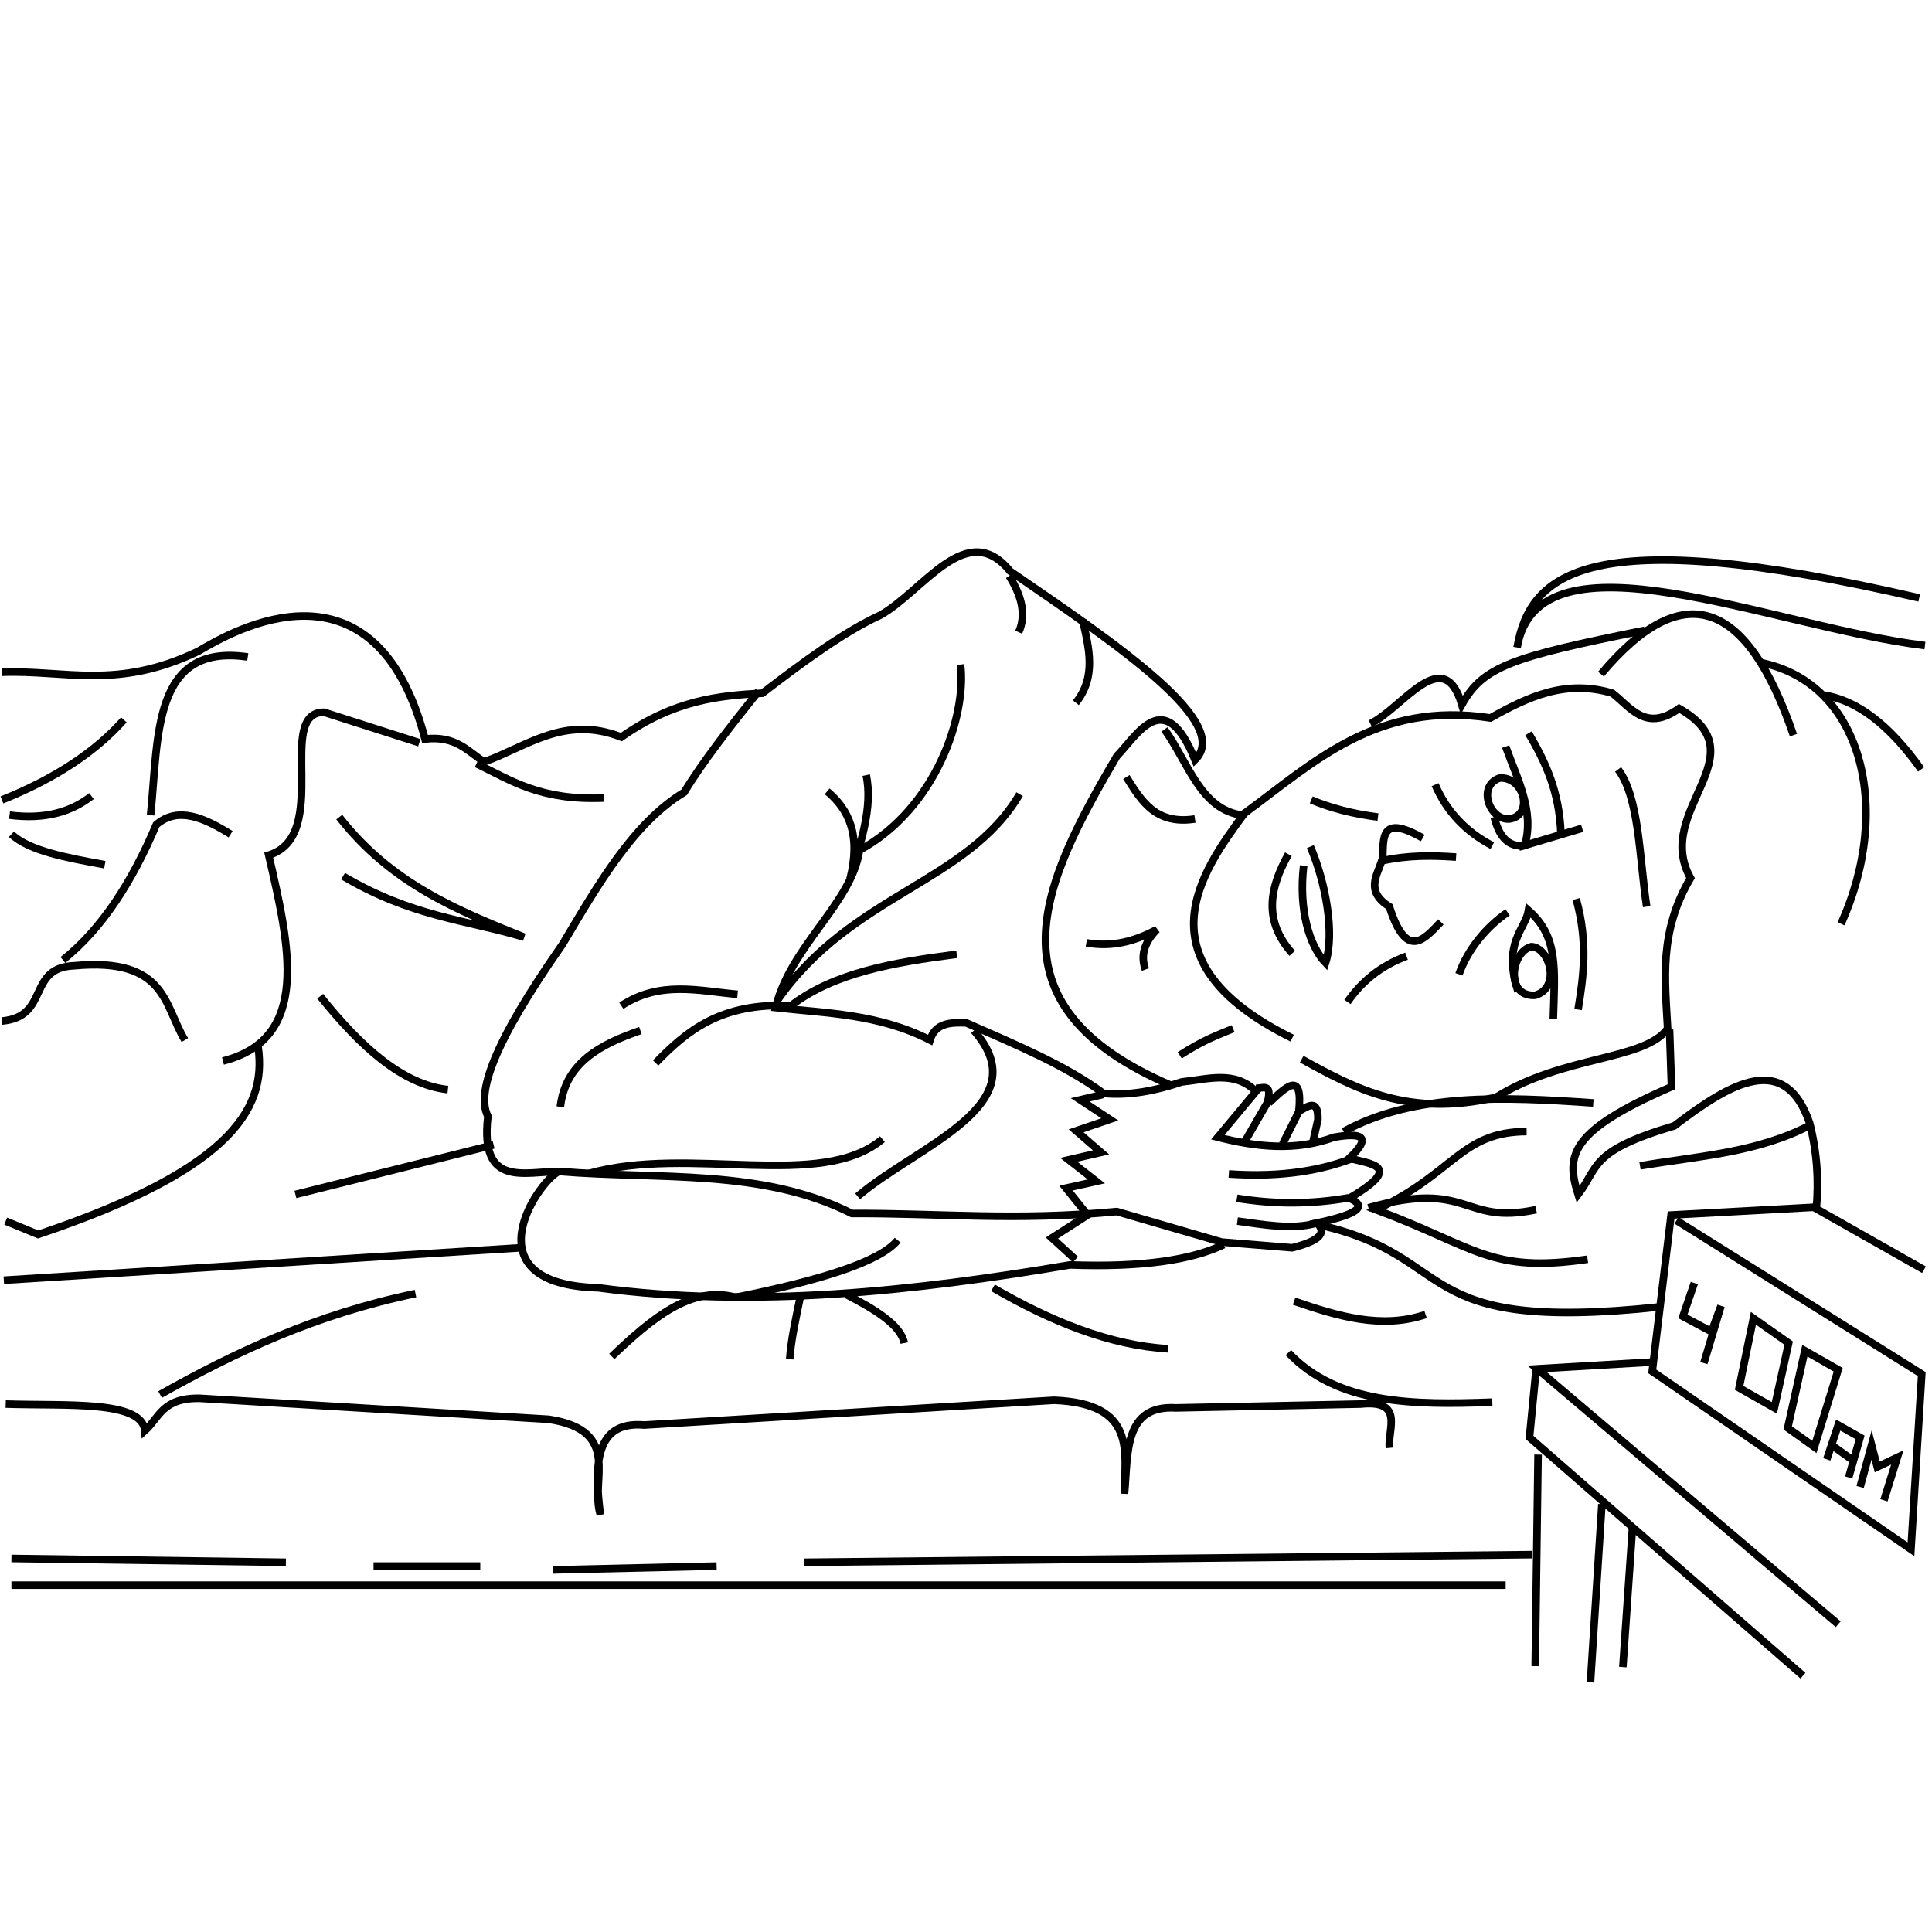 <?xml version="1.0" encoding="UTF-8" standalone="no"?>
<!-- Created with Inkscape (http://www.inkscape.org/) -->

<svg
   xmlns:dc="http://purl.org/dc/elements/1.1/"
   xmlns:cc="http://creativecommons.org/ns#"
   xmlns:rdf="http://www.w3.org/1999/02/22-rdf-syntax-ns#"
   xmlns:svg="http://www.w3.org/2000/svg"
   xmlns="http://www.w3.org/2000/svg"
   xmlns:sodipodi="http://sodipodi.sourceforge.net/DTD/sodipodi-0.dtd"
   xmlns:inkscape="http://www.inkscape.org/namespaces/inkscape"
   width="256"
   height="256"
   viewBox="0 0 67.733 67.733"
   version="1.1"
   id="svg1968"
   inkscape:version="0.92.2 (5c3e80d, 2017-08-06)"
   sodipodi:docname="fig5.svg">
  <defs
     id="defs1962" />
  <sodipodi:namedview
     id="base"
     pagecolor="#ffffff"
     bordercolor="#666666"
     borderopacity="1.0"
     inkscape:pageopacity="0.0"
     inkscape:pageshadow="2"
     inkscape:zoom="1.979899"
     inkscape:cx="65.705609"
     inkscape:cy="121.337"
     inkscape:document-units="px"
     inkscape:current-layer="layer2"
     showgrid="false"
     units="px"
     inkscape:window-width="1366"
     inkscape:window-height="745"
     inkscape:window-x="-8"
     inkscape:window-y="-8"
     inkscape:window-maximized="1"
     inkscape:snap-global="false" />
  <g
     inkscape:groupmode="layer"
     id="layer2"
     inkscape:label="Capa 2"
     style="display:inline">
    <path
       style="fill:none;stroke:#000000;stroke-width:0.265px;stroke-linecap:butt;stroke-linejoin:miter;stroke-opacity:1"
       d="m 67.486,22.632 c -5.407,-0.663 -13.558,-4.259 -14.299,0.067 0.457,-2.568 2.386,-4.445 14.098,-1.737"
       id="path817"
       inkscape:connector-curvature="0"
       sodipodi:nodetypes="ccc" />
    <path
       style="fill:none;stroke:#000000;stroke-width:0.265px;stroke-linecap:butt;stroke-linejoin:miter;stroke-opacity:1"
       d="m 48.042,25.371 c 1.124,-0.536 2.562,-2.845 3.207,-0.668 0.747,-1.336 1.723,-1.664 6.414,-2.606"
       id="path819"
       inkscape:connector-curvature="0"
       sodipodi:nodetypes="ccc" />
    <path
       style="fill:none;stroke:#000000;stroke-width:0.265px;stroke-linecap:butt;stroke-linejoin:miter;stroke-opacity:1"
       d="m 56.127,23.634 c 2.88,-3.432 5.116,-2.626 6.749,2.138"
       id="path821"
       inkscape:connector-curvature="0"
       sodipodi:nodetypes="cc" />
    <path
       style="fill:none;stroke:#000000;stroke-width:0.265px;stroke-linecap:butt;stroke-linejoin:miter;stroke-opacity:1"
       d="m 61.739,23.233 c 3.501,0.697 4.656,5.058 2.806,9.154"
       id="path823"
       inkscape:connector-curvature="0"
       sodipodi:nodetypes="cc" />
    <path
       style="fill:none;stroke:#000000;stroke-width:0.265px;stroke-linecap:butt;stroke-linejoin:miter;stroke-opacity:1"
       d="m 63.944,24.369 c 1.136,0.181 2.272,1 3.408,2.606"
       id="path825"
       inkscape:connector-curvature="0"
       sodipodi:nodetypes="cc" />
    <path
       style="fill:none;stroke:#000000;stroke-width:0.265px;stroke-linecap:butt;stroke-linejoin:miter;stroke-opacity:1"
       d="m 45.302,36.396 c -5.445,-2.692 -3.191,-5.828 -1.67,-7.884 2.438,-1.791 4.642,-3.944 8.619,-3.341 1.299,-0.731 2.627,-1.364 4.276,-0.869 0.654,0.512 1.178,1.372 2.339,0.535 2.873,1.629 -0.929,3.57 0.401,5.947 -1.112,1.88 -0.894,3.57 -0.802,5.279 -0.808,1.119 -3.67,0.935 -6.014,2.405 -3.082,0.712 -4.951,-0.309 -6.815,-1.336"
       id="path827"
       inkscape:connector-curvature="0"
       sodipodi:nodetypes="ccccccccc" />
    <path
       style="fill:none;stroke:#000000;stroke-width:0.265px;stroke-linecap:butt;stroke-linejoin:miter;stroke-opacity:1"
       d="m 56.728,26.975 c 0.745,0.987 0.743,3.095 1.002,4.811"
       id="path829"
       inkscape:connector-curvature="0"
       sodipodi:nodetypes="cc" />
    <path
       style="fill:none;stroke:#000000;stroke-width:0.265px;stroke-linecap:butt;stroke-linejoin:miter;stroke-opacity:1"
       d="m 53.588,25.705 c 0.578,0.981 1.085,2.033 1.136,3.541"
       id="path831"
       inkscape:connector-curvature="0"
       sodipodi:nodetypes="cc" />
    <path
       style="fill:none;stroke:#000000;stroke-width:0.265px;stroke-linecap:butt;stroke-linejoin:miter;stroke-opacity:1"
       d="m 55.258,31.518 c 0.421,1.52 0.257,2.705 0.067,3.875"
       id="path833"
       inkscape:connector-curvature="0"
       sodipodi:nodetypes="cc" />
    <path
       style="fill:none;stroke:#000000;stroke-width:0.265px;stroke-linecap:butt;stroke-linejoin:miter;stroke-opacity:1"
       d="m 54.456,35.728 c 0.049,-1.727 0.191,-2.885 -0.869,-3.809 -0.107,0.665 -0.923,1.128 -0.367,2.84"
       id="path835"
       inkscape:connector-curvature="0"
       sodipodi:nodetypes="ccc" />
    <path
       style="fill:none;stroke:#000000;stroke-width:0.265px;stroke-linecap:butt;stroke-linejoin:miter;stroke-opacity:1"
       d="m 52.786,26.173 c 0.405,1.138 1.02,2.252 0.668,3.475 -0.604,0.062 -0.909,-0.354 -1.069,-1.002"
       id="path837"
       inkscape:connector-curvature="0"
       sodipodi:nodetypes="ccc" />
    <path
       style="fill:none;stroke:#000000;stroke-width:0.265px;stroke-linecap:butt;stroke-linejoin:miter;stroke-opacity:1"
       d="m 52.853,31.986 c -0.742,0.502 -1.407,1.313 -1.704,2.172"
       id="path839"
       inkscape:connector-curvature="0"
       sodipodi:nodetypes="cc" />
    <path
       style="fill:none;stroke:#000000;stroke-width:0.265px;stroke-linecap:butt;stroke-linejoin:miter;stroke-opacity:1"
       d="m 52.318,29.647 c -0.936,-0.489 -1.603,-1.204 -2.005,-2.138"
       id="path841"
       inkscape:connector-curvature="0"
       sodipodi:nodetypes="cc" />
    <path
       style="fill:none;stroke:#000000;stroke-width:0.265px;stroke-linecap:butt;stroke-linejoin:miter;stroke-opacity:1"
       d="m 49.311,33.523 c -0.931,0.342 -1.585,0.906 -2.071,1.604"
       id="path843"
       inkscape:connector-curvature="0"
       sodipodi:nodetypes="cc" />
    <path
       style="fill:none;stroke:#000000;stroke-width:0.265px;stroke-linecap:butt;stroke-linejoin:miter;stroke-opacity:1"
       d="M 48.309,28.645 C 47.44,28.534 46.661,28.333 45.97,28.044"
       id="path845"
       inkscape:connector-curvature="0"
       sodipodi:nodetypes="cc" />
    <path
       style="fill:none;stroke:#000000;stroke-width:0.265px;stroke-linecap:butt;stroke-linejoin:miter;stroke-opacity:1"
       d="m 51.048,30.048 c -0.834,-0.058 -1.683,-0.072 -2.606,0.134 -0.178,0.535 -0.573,1.069 0.267,1.604 0.601,1.879 1.203,1.17 1.804,0.535"
       id="path847"
       inkscape:connector-curvature="0"
       sodipodi:nodetypes="cccc" />
    <path
       style="fill:none;stroke:#000000;stroke-width:0.265px;stroke-linecap:butt;stroke-linejoin:miter;stroke-opacity:1"
       d="m 49.879,29.38 c -1.492,-0.851 -1.373,0.004 -1.403,0.702"
       id="path849"
       inkscape:connector-curvature="0"
       sodipodi:nodetypes="cc" />
    <path
       style="fill:none;stroke:#000000;stroke-width:0.265px;stroke-linecap:butt;stroke-linejoin:miter;stroke-opacity:1"
       d="m 52.585,27.275 c 0.866,-0.035 1.183,1.316 0.334,1.437 -0.715,0.056 -1.142,-1.182 -0.334,-1.437 z"
       id="path851"
       inkscape:connector-curvature="0"
       sodipodi:nodetypes="ccc" />
    <path
       style="fill:none;stroke:#000000;stroke-width:0.265px;stroke-linecap:butt;stroke-linejoin:miter;stroke-opacity:1"
       d="m 53.688,33.189 c 0.628,0.021 1.055,1.429 0.134,1.704 -1.077,0.067 -0.841,-1.537 -0.134,-1.704 z"
       id="path853"
       inkscape:connector-curvature="0"
       sodipodi:nodetypes="ccc" />
    <path
       style="fill:none;stroke:#000000;stroke-width:0.265px;stroke-linecap:butt;stroke-linejoin:miter;stroke-opacity:1"
       d="m 45.937,29.681 c 0.536,1.239 0.866,3.037 0.535,4.076 -0.561,-0.591 -0.95,-1.846 -0.768,-3.408"
       id="path855"
       inkscape:connector-curvature="0"
       sodipodi:nodetypes="ccc" />
    <path
       style="fill:none;stroke:#000000;stroke-width:0.265px;stroke-linecap:butt;stroke-linejoin:miter;stroke-opacity:1"
       d="m 45.169,29.948 c -0.646,1.158 -0.901,2.316 0.134,3.475"
       id="path857"
       inkscape:connector-curvature="0"
       sodipodi:nodetypes="cc" />
    <path
       style="fill:none;stroke:#000000;stroke-width:0.265px;stroke-linecap:butt;stroke-linejoin:miter;stroke-opacity:1"
       d="m 58.532,36.095 0.067,2.005 c -3.594,1.558 -3.7,2.412 -3.274,3.775 0.743,-0.971 0.393,-1.522 3.374,-2.405 2.005,-1.534 3.88,-2.606 4.744,-0.1 0.267,1.049 0.323,2.046 0.234,3.007 l 3.775,2.138"
       id="path859"
       inkscape:connector-curvature="0"
       sodipodi:nodetypes="ccccccc" />
    <path
       style="fill:none;stroke:#000000;stroke-width:0.265px;stroke-linecap:butt;stroke-linejoin:miter;stroke-opacity:1"
       d="m 57.496,40.873 c 2.051,-0.348 4.162,-0.457 6.047,-1.47"
       id="path861"
       inkscape:connector-curvature="0"
       sodipodi:nodetypes="cc" />
    <path
       style="fill:none;stroke:#000000;stroke-width:0.265px;stroke-linecap:butt;stroke-linejoin:miter;stroke-opacity:1"
       d="m 63.783,42.314 -5.197,0.283 -0.661,5.481 9.071,6.237 0.378,-6.142 -8.599,-5.386"
       id="path863"
       inkscape:connector-curvature="0" />
    <path
       style="fill:none;stroke:#000000;stroke-width:0.265px;stroke-linecap:butt;stroke-linejoin:miter;stroke-opacity:1"
       d="m 59.401,44.982 -0.401,1.169 1.002,0.535 0.334,-0.902 -0.601,2.005"
       id="path865"
       inkscape:connector-curvature="0" />
    <path
       style="fill:none;stroke:#000000;stroke-width:0.265px;stroke-linecap:butt;stroke-linejoin:miter;stroke-opacity:1"
       d="m 61.472,46.218 -0.501,2.439 1.236,0.702 0.501,-2.272 z"
       id="path867"
       inkscape:connector-curvature="0" />
    <path
       style="fill:none;stroke:#000000;stroke-width:0.265px;stroke-linecap:butt;stroke-linejoin:miter;stroke-opacity:1"
       d="m 63.276,47.354 -0.601,2.706 0.935,0.668 0.835,-2.706 z"
       id="path869"
       inkscape:connector-curvature="0" />
    <path
       style="fill:none;stroke:#000000;stroke-width:0.265px;stroke-linecap:butt;stroke-linejoin:miter;stroke-opacity:1"
       d="m 64.044,51.163 0.401,-1.203 0.768,0.434 -0.401,1.403"
       id="path871"
       inkscape:connector-curvature="0" />
    <path
       style="fill:none;stroke:#000000;stroke-width:0.265px;stroke-linecap:butt;stroke-linejoin:miter;stroke-opacity:1"
       d="m 65.214,52.131 0.401,-1.47 0.2,0.768 0.702,-0.334 -0.468,1.503"
       id="path873"
       inkscape:connector-curvature="0" />
    <path
       style="fill:none;stroke:#000000;stroke-width:0.265px;stroke-linecap:butt;stroke-linejoin:miter;stroke-opacity:1"
       d="m 64.212,50.661 0.702,0.501"
       id="path875"
       inkscape:connector-curvature="0" />
    <path
       style="fill:none;stroke:#000000;stroke-width:0.265px;stroke-linecap:butt;stroke-linejoin:miter;stroke-opacity:1"
       d="m 57.864,47.755 -3.976,0.234 10.557,8.954"
       id="path877"
       inkscape:connector-curvature="0" />
    <path
       style="fill:none;stroke:#000000;stroke-width:0.265px;stroke-linecap:butt;stroke-linejoin:miter;stroke-opacity:1"
       d="m 53.855,47.989 -0.234,2.405 9.588,8.352"
       id="path879"
       inkscape:connector-curvature="0" />
    <path
       style="fill:none;stroke:#000000;stroke-width:0.265px;stroke-linecap:butt;stroke-linejoin:miter;stroke-opacity:1"
       d="m 53.922,50.996 -0.1,7.417"
       id="path881"
       inkscape:connector-curvature="0" />
    <path
       style="fill:none;stroke:#000000;stroke-width:0.265px;stroke-linecap:butt;stroke-linejoin:miter;stroke-opacity:1"
       d="m 56.16,52.733 -0.401,6.247"
       id="path883"
       inkscape:connector-curvature="0" />
    <path
       style="fill:none;stroke:#000000;stroke-width:0.265px;stroke-linecap:butt;stroke-linejoin:miter;stroke-opacity:1"
       d="m 57.229,53.601 -0.334,4.844"
       id="path885"
       inkscape:connector-curvature="0" />
    <path
       style="fill:none;stroke:#000000;stroke-width:0.265px;stroke-linecap:butt;stroke-linejoin:miter;stroke-opacity:1"
       d="M 43.565,28.578 C 42.098,28.407 41.648,26.71 40.825,25.572"
       id="path887"
       inkscape:connector-curvature="0"
       sodipodi:nodetypes="cc" />
    <path
       style="fill:none;stroke:#000000;stroke-width:0.265px;stroke-linecap:butt;stroke-linejoin:miter;stroke-opacity:1"
       d="m 41.093,38.066 c -6.676,-2.829 -4.518,-7.158 -1.938,-11.559 0.707,-0.721 1.673,-2.516 2.74,0.134 1.307,-1.28 -2.567,-3.942 -6.481,-6.615 -1.515,-1.867 -3.029,0.679 -4.544,1.537 -1.271,0.584 -2.696,1.629 -4.143,2.74 -1.527,0.087 -3.069,0.228 -4.944,1.537 -2.004,-0.778 -3.3,0.331 -4.811,0.869 -0.581,-0.377 -0.99,-0.925 -2.071,-0.802 -1.75,-6.655 -6.706,-3.814 -7.951,-3.074 -2.855,1.368 -4.667,0.648 -6.882,0.735"
       id="path889"
       inkscape:connector-curvature="0"
       sodipodi:nodetypes="ccccccccccc" />
    <path
       style="fill:none;stroke:#000000;stroke-width:0.265px;stroke-linecap:butt;stroke-linejoin:miter;stroke-opacity:1"
       d="m 26.593,24.235 c -0.997,1.245 -1.959,2.472 -2.606,3.541 -1.779,1.075 -3.017,3.231 -4.276,5.345 -2.436,3.474 -3.014,5.206 -2.606,6.014 -0.295,2.548 1.315,1.921 2.539,1.938 3.459,0.284 7.088,-0.112 10.223,1.47 3.084,-0.014 5.722,0.269 9.288,-0.067 l 3.675,1.069 2.472,0.2 c 1.064,-0.265 1.181,-0.56 0.869,-0.869 1.602,-0.339 1.709,-0.618 1.136,-0.869 1.952,-1.149 0.731,-1.191 0,-1.403 0.813,-0.765 0.43,-0.903 -0.535,-0.735 -1.359,0.497 -2.717,0.344 -4.076,0 l 1.336,-1.604 c -0.741,-0.749 -1.696,-0.427 -2.606,-0.334 -0.933,0.316 -1.851,0.486 -2.74,0.401 -1.345,-0.997 -3.103,-1.718 -4.811,-2.472 -0.556,-0.021 -1.085,0.003 -1.27,0.601 -1.804,-0.917 -3.608,-0.934 -5.412,-1.136 0.515,-2.151 2.668,-3.647 2.94,-5.518 2.685,-1.461 3.761,-4.73 3.541,-6.509"
       id="path891"
       inkscape:connector-curvature="0"
       sodipodi:nodetypes="cccccccccccccccccccccc" />
    <path
       style="fill:none;stroke:#000000;stroke-width:0.265px;stroke-linecap:butt;stroke-linejoin:miter;stroke-opacity:1"
       d="m 43.081,41.157 c 1.472,0.1 2.926,-0.015 4.31,-0.535"
       id="path893"
       inkscape:connector-curvature="0"
       sodipodi:nodetypes="cc" />
    <path
       style="fill:none;stroke:#000000;stroke-width:0.265px;stroke-linecap:butt;stroke-linejoin:miter;stroke-opacity:1"
       d="m 43.364,42.009 c 1.309,0.214 2.617,0.215 3.926,-0.017"
       id="path895"
       inkscape:connector-curvature="0"
       sodipodi:nodetypes="cc" />
    <path
       style="fill:none;stroke:#000000;stroke-width:0.265px;stroke-linecap:butt;stroke-linejoin:miter;stroke-opacity:1"
       d="m 43.381,42.81 c 0.93,0.123 1.88,0.307 2.723,0.084"
       id="path897"
       inkscape:connector-curvature="0"
       sodipodi:nodetypes="cc" />
    <path
       style="fill:none;stroke:#000000;stroke-width:0.265px;stroke-linecap:butt;stroke-linejoin:miter;stroke-opacity:1"
       d="m 44.016,38.15 c 0.221,0.028 0.609,-0.229 0.418,0.501 l -0.802,1.386"
       id="path899"
       inkscape:connector-curvature="0"
       sodipodi:nodetypes="ccc" />
    <path
       style="fill:none;stroke:#000000;stroke-width:0.265px;stroke-linecap:butt;stroke-linejoin:miter;stroke-opacity:1"
       d="m 44.484,38.668 c 0.584,-0.544 1.204,-1.189 1.052,0.301 l -0.568,1.136"
       id="path901"
       inkscape:connector-curvature="0"
       sodipodi:nodetypes="ccc" />
    <path
       style="fill:none;stroke:#000000;stroke-width:0.265px;stroke-linecap:butt;stroke-linejoin:miter;stroke-opacity:1"
       d="m 45.519,38.968 c 0.326,-0.175 0.701,-0.483 0.685,0.284 l -0.167,0.752"
       id="path903"
       inkscape:connector-curvature="0"
       sodipodi:nodetypes="ccc" />
    <path
       style="fill:none;stroke:#000000;stroke-width:0.265px;stroke-linecap:butt;stroke-linejoin:miter;stroke-opacity:1"
       d="m 19.56,41.086 c -0.745,0.408 -3.125,3.94 1.417,4.063 5.465,0.731 11.107,0.116 16.536,-0.803 2.517,0.092 4.255,-0.171 5.386,-0.709"
       id="path905"
       inkscape:connector-curvature="0"
       sodipodi:nodetypes="cccc" />
    <path
       style="fill:none;stroke:#000000;stroke-width:0.265px;stroke-linecap:butt;stroke-linejoin:miter;stroke-opacity:1"
       d="m 38.672,38.369 -0.803,0.189 1.039,0.685 -1.181,0.402 0.874,0.756 -1.134,0.26 0.969,0.756 -1.063,0.236 0.756,0.945 -1.252,0.803 0.827,0.756"
       id="path907"
       inkscape:connector-curvature="0" />
    <path
       style="fill:none;stroke:#000000;stroke-width:0.265px;stroke-linecap:butt;stroke-linejoin:miter;stroke-opacity:1"
       d="m 34.144,36.129 c 2.295,2.614 -1.965,4.015 -4.076,5.813"
       id="path909"
       inkscape:connector-curvature="0"
       sodipodi:nodetypes="cc" />
    <path
       style="fill:none;stroke:#000000;stroke-width:0.265px;stroke-linecap:butt;stroke-linejoin:miter;stroke-opacity:1"
       d="m 30.936,39.937 c -2.162,1.816 -6.748,0.201 -10.29,1.203"
       id="path911"
       inkscape:connector-curvature="0"
       sodipodi:nodetypes="cc" />
    <path
       style="fill:none;stroke:#000000;stroke-width:0.265px;stroke-linecap:butt;stroke-linejoin:miter;stroke-opacity:1"
       d="M 41.894,28.712 C 40.507,28.925 40.009,28.07 39.489,27.242"
       id="path913"
       inkscape:connector-curvature="0"
       sodipodi:nodetypes="cc" />
    <path
       style="fill:none;stroke:#000000;stroke-width:0.265px;stroke-linecap:butt;stroke-linejoin:miter;stroke-opacity:1"
       d="m 38.086,33.055 c 0.931,0.165 1.729,-0.069 2.472,-0.468 -0.458,0.468 -0.573,0.935 -0.401,1.403"
       id="path915"
       inkscape:connector-curvature="0"
       sodipodi:nodetypes="ccc" />
    <path
       style="fill:none;stroke:#000000;stroke-width:0.265px;stroke-linecap:butt;stroke-linejoin:miter;stroke-opacity:1"
       d="m 41.36,36.997 c 0.88,-0.568 1.327,-0.703 1.871,-0.935"
       id="path917"
       inkscape:connector-curvature="0"
       sodipodi:nodetypes="cc" />
    <path
       style="fill:none;stroke:#000000;stroke-width:0.265px;stroke-linecap:butt;stroke-linejoin:miter;stroke-opacity:1"
       d="m 35.747,27.843 c -1.829,3.119 -5.878,3.489 -8.486,7.216"
       id="path919"
       inkscape:connector-curvature="0"
       sodipodi:nodetypes="cc" />
    <path
       style="fill:none;stroke:#000000;stroke-width:0.265px;stroke-linecap:butt;stroke-linejoin:miter;stroke-opacity:1"
       d="m 33.542,33.456 c -2.195,0.28 -4.32,0.647 -5.813,1.804 -2.479,-0.117 -3.666,0.896 -4.744,2.005"
       id="path921"
       inkscape:connector-curvature="0"
       sodipodi:nodetypes="ccc" />
    <path
       style="fill:none;stroke:#000000;stroke-width:0.265px;stroke-linecap:butt;stroke-linejoin:miter;stroke-opacity:1"
       d="m 25.858,34.859 c -1.359,-0.119 -2.717,-0.493 -4.076,0.401"
       id="path923"
       inkscape:connector-curvature="0"
       sodipodi:nodetypes="cc" />
    <path
       style="fill:none;stroke:#000000;stroke-width:0.265px;stroke-linecap:butt;stroke-linejoin:miter;stroke-opacity:1"
       d="m 22.451,36.129 c -1.412,0.483 -2.628,1.133 -2.806,2.673"
       id="path925"
       inkscape:connector-curvature="0"
       sodipodi:nodetypes="cc" />
    <path
       style="fill:none;stroke:#000000;stroke-width:0.265px;stroke-linecap:butt;stroke-linejoin:miter;stroke-opacity:1"
       d="m 47.106,39.67 c 2.46,-1.354 5.595,-1.224 8.753,-1.002"
       id="path927"
       inkscape:connector-curvature="0"
       sodipodi:nodetypes="cc" />
    <path
       style="fill:none;stroke:#000000;stroke-width:0.265px;stroke-linecap:butt;stroke-linejoin:miter;stroke-opacity:1"
       d="m 53.521,39.67 c -2.315,0.014 -2.521,1.459 -5.279,2.74 3.541,1.327 4.009,2.232 7.417,1.737"
       id="path929"
       inkscape:connector-curvature="0"
       sodipodi:nodetypes="ccc" />
    <path
       style="fill:none;stroke:#000000;stroke-width:0.265px;stroke-linecap:butt;stroke-linejoin:miter;stroke-opacity:1"
       d="m 53.855,42.41 c -2.615,0.552 -2.297,-1.071 -5.88,-0.067"
       id="path931"
       inkscape:connector-curvature="0"
       sodipodi:nodetypes="cc" />
    <path
       style="fill:none;stroke:#000000;stroke-width:0.265px;stroke-linecap:butt;stroke-linejoin:miter;stroke-opacity:1"
       d="m 46.238,42.944 c 4.999,1.112 3.081,3.822 11.96,2.873"
       id="path933"
       inkscape:connector-curvature="0"
       sodipodi:nodetypes="cc" />
    <path
       style="fill:none;stroke:#000000;stroke-width:0.265px;stroke-linecap:butt;stroke-linejoin:miter;stroke-opacity:1"
       d="m 31.471,43.479 c -0.618,0.766 -2.751,1.416 -5.679,2.005 -1.56,-0.431 -2.958,0.751 -4.343,2.071"
       id="path935"
       inkscape:connector-curvature="0"
       sodipodi:nodetypes="ccc" />
    <path
       style="fill:none;stroke:#000000;stroke-width:0.265px;stroke-linecap:butt;stroke-linejoin:miter;stroke-opacity:1"
       d="m 34.812,45.149 c 2.049,1.188 4.098,2.016 6.147,2.138"
       id="path937"
       inkscape:connector-curvature="0"
       sodipodi:nodetypes="cc" />
    <path
       style="fill:none;stroke:#000000;stroke-width:0.265px;stroke-linecap:butt;stroke-linejoin:miter;stroke-opacity:1"
       d="m 45.369,45.617 c 1.537,0.53 3.074,0.988 4.61,0.468"
       id="path939"
       inkscape:connector-curvature="0"
       sodipodi:nodetypes="cc" />
    <path
       style="fill:none;stroke:#000000;stroke-width:0.265px;stroke-linecap:butt;stroke-linejoin:miter;stroke-opacity:1"
       d="M 52.318,49.158 C 49.562,49.262 46.875,49.241 45.169,47.421"
       id="path941"
       inkscape:connector-curvature="0"
       sodipodi:nodetypes="cc" />
    <path
       style="fill:none;stroke:#000000;stroke-width:0.265px;stroke-linecap:butt;stroke-linejoin:miter;stroke-opacity:1"
       d="m 48.71,50.762 c -0.059,-0.665 0.535,-1.693 -1.002,-1.537 l -6.481,0.134 c -1.836,-0.109 -1.673,1.581 -1.804,3.007 0.012,-1.485 0.427,-3.159 -2.472,-3.274 L 22.584,49.96 c -1.709,-0.15 -1.764,1.354 -1.537,3.14 -0.374,-1.195 0.795,-2.941 -1.804,-3.341 L 7.016,49.024 C 5.69,48.995 5.59,49.701 5.078,50.16 4.987,49.081 2.308,49.296 0.2,49.225"
       id="path943"
       inkscape:connector-curvature="0"
       sodipodi:nodetypes="ccccccccccc" />
    <path
       style="fill:none;stroke:#000000;stroke-width:0.265px;stroke-linecap:butt;stroke-linejoin:miter;stroke-opacity:1"
       d="m 14.566,45.35 c -3.508,0.731 -6.32,2.06 -8.954,3.541"
       id="path945"
       inkscape:connector-curvature="0"
       sodipodi:nodetypes="cc" />
    <path
       style="fill:none;stroke:#000000;stroke-width:0.265px;stroke-linecap:butt;stroke-linejoin:miter;stroke-opacity:1"
       d="M 18.241,43.746 0.134,44.882"
       id="path947"
       inkscape:connector-curvature="0" />
    <path
       style="fill:none;stroke:#000000;stroke-width:0.265px;stroke-linecap:butt;stroke-linejoin:miter;stroke-opacity:1"
       d="m 17.306,40.138 -6.949,1.737"
       id="path949"
       inkscape:connector-curvature="0" />
    <path
       style="fill:none;stroke:#000000;stroke-width:0.265px;stroke-linecap:butt;stroke-linejoin:miter;stroke-opacity:1"
       d="M 15.702,38.2 C 14.108,38.024 12.642,36.699 11.225,34.926"
       id="path951"
       inkscape:connector-curvature="0"
       sodipodi:nodetypes="cc" />
    <path
       style="fill:none;stroke:#000000;stroke-width:0.265px;stroke-linecap:butt;stroke-linejoin:miter;stroke-opacity:1"
       d="m 12.027,30.717 c 2.397,1.417 4.27,1.521 6.348,2.138 -2.335,-0.936 -4.668,-1.881 -6.481,-4.209"
       id="path953"
       inkscape:connector-curvature="0"
       sodipodi:nodetypes="ccc" />
    <path
       style="fill:none;stroke:#000000;stroke-width:0.265px;stroke-linecap:butt;stroke-linejoin:miter;stroke-opacity:1"
       d="m 21.181,27.977 c -2.237,0.096 -3.261,-0.617 -4.477,-1.203"
       id="path955"
       inkscape:connector-curvature="0"
       sodipodi:nodetypes="cc" />
    <path
       style="fill:none;stroke:#000000;stroke-width:0.265px;stroke-linecap:butt;stroke-linejoin:miter;stroke-opacity:1"
       d="m 14.7,26.039 -3.341,-1.069 c -1.729,0.005 0.285,4.323 -1.938,5.011 0.744,3.219 1.479,6.433 -1.604,7.216"
       id="path957"
       inkscape:connector-curvature="0"
       sodipodi:nodetypes="cccc" />
    <path
       style="fill:none;stroke:#000000;stroke-width:0.265px;stroke-linecap:butt;stroke-linejoin:miter;stroke-opacity:1"
       d="M 9.02,36.53 C 9.418,38.709 8.356,40.922 1.336,43.278 L 0.2,42.81"
       id="path959"
       inkscape:connector-curvature="0"
       sodipodi:nodetypes="ccc" />
    <path
       style="fill:none;stroke:#000000;stroke-width:0.265px;stroke-linecap:butt;stroke-linejoin:miter;stroke-opacity:1"
       d="M 0.067,35.795 C 1.762,35.645 0.932,33.918 2.606,33.857 c 3.238,-0.299 3.14,1.403 3.875,2.606"
       id="path961"
       inkscape:connector-curvature="0"
       sodipodi:nodetypes="ccc" />
    <path
       style="fill:none;stroke:#000000;stroke-width:0.265px;stroke-linecap:butt;stroke-linejoin:miter;stroke-opacity:1"
       d="M 2.205,33.656 C 3.584,32.555 4.634,30.904 5.479,28.912 6.238,28.259 7.15,28.668 8.085,29.247"
       id="path963"
       inkscape:connector-curvature="0"
       sodipodi:nodetypes="ccc" />
    <path
       style="fill:none;stroke:#000000;stroke-width:0.265px;stroke-linecap:butt;stroke-linejoin:miter;stroke-opacity:1"
       d="m 5.279,28.578 c 0.284,-2.748 0.052,-6.04 3.408,-5.546"
       id="path965"
       inkscape:connector-curvature="0"
       sodipodi:nodetypes="cc" />
    <path
       style="fill:none;stroke:#000000;stroke-width:0.265px;stroke-linecap:butt;stroke-linejoin:miter;stroke-opacity:1"
       d="M 4.343,25.237 C 3.353,26.347 1.948,27.291 0.067,28.044"
       id="path967"
       inkscape:connector-curvature="0"
       sodipodi:nodetypes="cc" />
    <path
       style="fill:none;stroke:#000000;stroke-width:0.265px;stroke-linecap:butt;stroke-linejoin:miter;stroke-opacity:1"
       d="m 3.207,27.91 c -0.711,0.552 -1.629,0.828 -2.873,0.668"
       id="path969"
       inkscape:connector-curvature="0"
       sodipodi:nodetypes="cc" />
    <path
       style="fill:none;stroke:#000000;stroke-width:0.265px;stroke-linecap:butt;stroke-linejoin:miter;stroke-opacity:1"
       d="M 3.675,30.316 C 2.354,30.074 1.027,29.835 0.401,29.247"
       id="path971"
       inkscape:connector-curvature="0"
       sodipodi:nodetypes="cc" />
    <path
       style="fill:none;stroke:#000000;stroke-width:0.265px;stroke-linecap:butt;stroke-linejoin:miter;stroke-opacity:1"
       d="M 53.721,54.503 28.197,54.771"
       id="path973"
       inkscape:connector-curvature="0" />
    <path
       style="fill:none;stroke:#000000;stroke-width:0.265px;stroke-linecap:butt;stroke-linejoin:miter;stroke-opacity:1"
       d="M 25.123,54.904 19.377,55.038"
       id="path975"
       inkscape:connector-curvature="0" />
    <path
       style="fill:none;stroke:#000000;stroke-width:0.265px;stroke-linecap:butt;stroke-linejoin:miter;stroke-opacity:1"
       d="M 16.838,54.904 H 13.096"
       id="path977"
       inkscape:connector-curvature="0" />
    <path
       style="fill:none;stroke:#000000;stroke-width:0.265px;stroke-linecap:butt;stroke-linejoin:miter;stroke-opacity:1"
       d="M 10.023,54.771 0.401,54.637"
       id="path979"
       inkscape:connector-curvature="0" />
    <path
       style="fill:none;stroke:#000000;stroke-width:0.265px;stroke-linecap:butt;stroke-linejoin:miter;stroke-opacity:1"
       d="M 52.786,55.573 H 0.401"
       id="path981"
       inkscape:connector-curvature="0" />
    <path
       style="fill:none;stroke:#000000;stroke-width:0.265px;stroke-linecap:butt;stroke-linejoin:miter;stroke-opacity:1"
       d="m 28.065,45.433 c -0.164,0.779 -0.336,1.564 -0.378,2.221"
       id="path983"
       inkscape:connector-curvature="0"
       sodipodi:nodetypes="cc" />
    <path
       style="fill:none;stroke:#000000;stroke-width:0.265px;stroke-linecap:butt;stroke-linejoin:miter;stroke-opacity:1"
       d="m 29.671,45.385 c 0.997,0.521 1.903,1.056 2.032,1.701"
       id="path985"
       inkscape:connector-curvature="0"
       sodipodi:nodetypes="cc" />
    <path
       style="fill:none;stroke:#000000;stroke-width:0.265px;stroke-linecap:butt;stroke-linejoin:miter;stroke-opacity:1"
       d="m 55.468,29.038 -2.221,0.661"
       id="path987"
       inkscape:connector-curvature="0" />
    <path
       style="fill:none;stroke:#000000;stroke-width:0.265px;stroke-linecap:butt;stroke-linejoin:miter;stroke-opacity:1"
       d="m 28.999,27.743 c 0.768,0.64 1.188,1.546 0.802,3.074 0.357,-1.238 0.809,-2.489 0.568,-3.642"
       id="path989"
       inkscape:connector-curvature="0"
       sodipodi:nodetypes="ccc" />
    <path
       style="fill:none;stroke:#000000;stroke-width:0.265px;stroke-linecap:butt;stroke-linejoin:miter;stroke-opacity:1"
       d="m 35.38,20.193 c 0.441,0.698 0.605,1.362 0.334,1.971"
       id="path991"
       inkscape:connector-curvature="0"
       sodipodi:nodetypes="cc" />
    <path
       style="fill:none;stroke:#000000;stroke-width:0.265px;stroke-linecap:butt;stroke-linejoin:miter;stroke-opacity:1"
       d="m 37.952,21.73 c 0.228,0.997 0.491,1.997 -0.234,2.907"
       id="path993"
       inkscape:connector-curvature="0"
       sodipodi:nodetypes="cc" />
  </g>
</svg>
